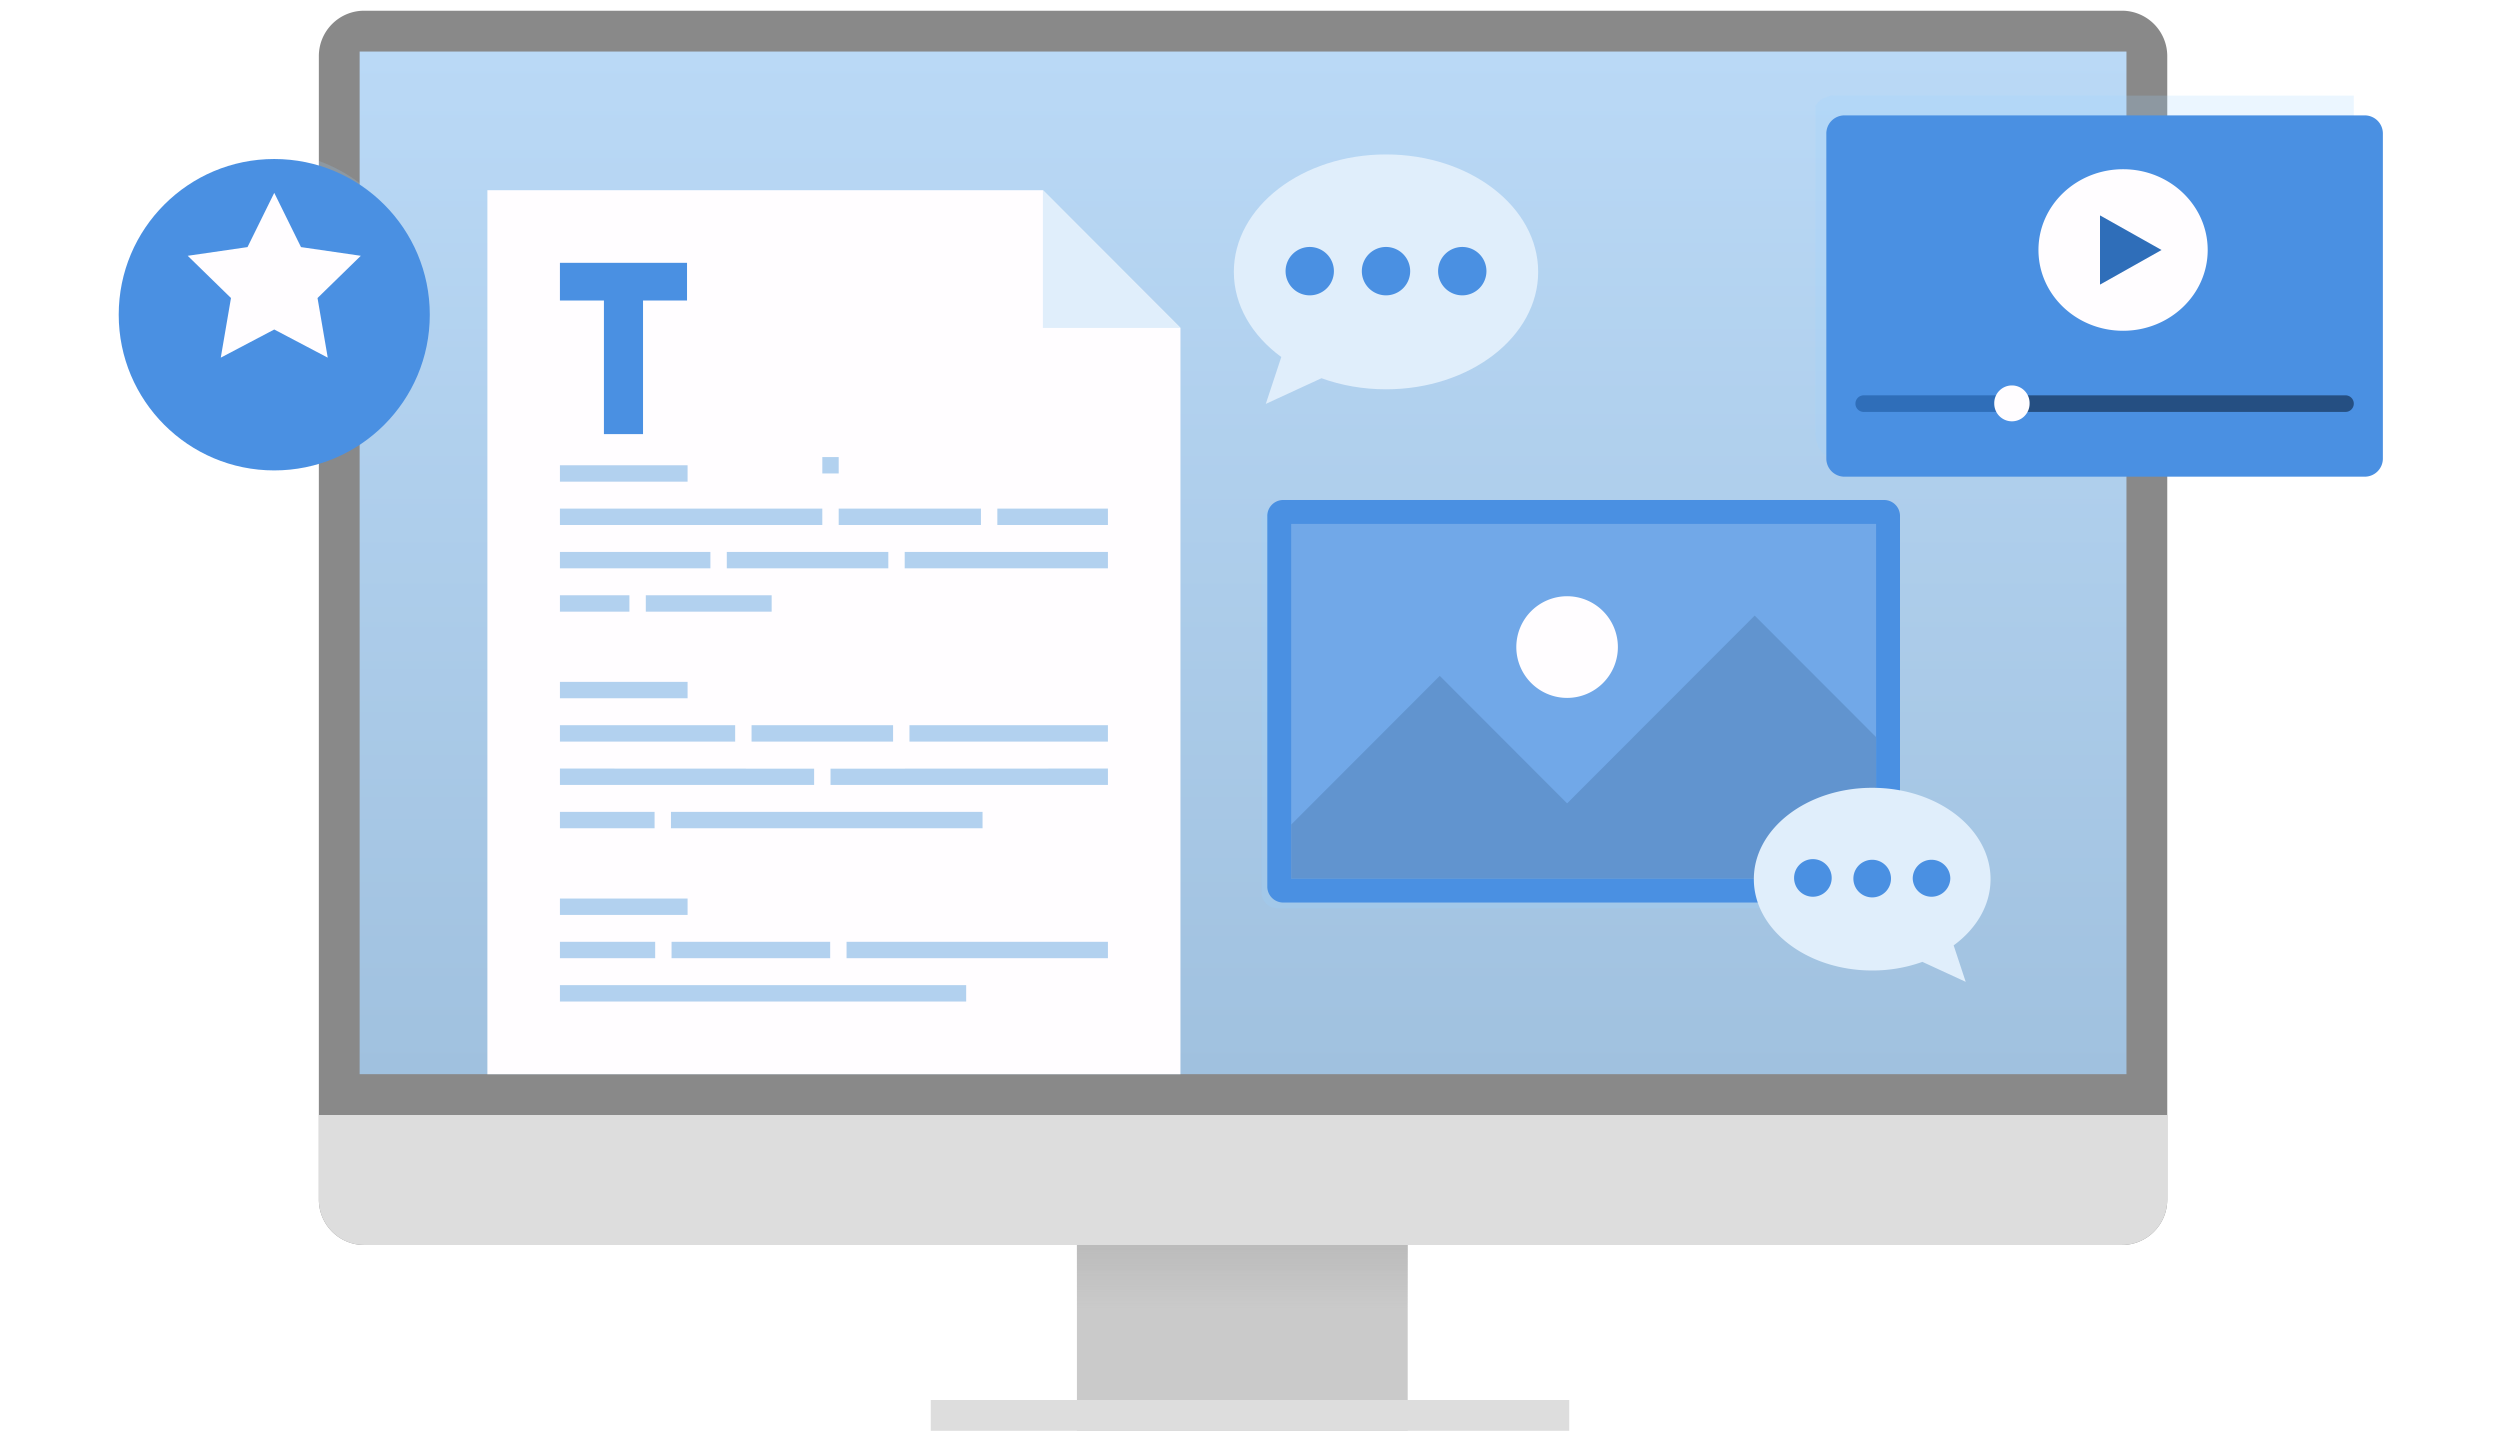 <svg width="325" height="186" viewBox="0 0 325 186" fill="none" xmlns="http://www.w3.org/2000/svg"><path d="M275.85 161.847H47.343a5.897 5.897 0 0 1-5.893-5.9V7.292c0-3.258 2.639-5.9 5.893-5.9H275.85a5.897 5.897 0 0 1 5.894 5.9v148.655c0 3.258-2.639 5.9-5.894 5.9z" fill="#898989"/><path d="M276.439 6.702H46.754v132.94h229.685V6.702z" fill="url(#a)"/><path d="M183 158h-43v28h43v-28z" fill="#CACACA"/><path d="M183 158h-43v12h43v-12z" fill="url(#b)"/><path d="M204 182h-83v4h83v-4zM41.45 144.953v10.994c0 3.258 2.639 5.9 5.893 5.9H275.85a5.897 5.897 0 0 0 5.894-5.9v-10.994H41.45z" fill="#DDD"/><path opacity=".2" d="M244.181 118.079h-78.11a2.072 2.072 0 0 1-2.071-2.072V67.822c0-1.145.927-2.073 2.071-2.073h78.11c1.143 0 2.07.928 2.07 2.073v48.185a2.071 2.071 0 0 1-2.07 2.072z" fill="#9ED3FF"/><path d="M244.93 117.33h-78.11a2.072 2.072 0 0 1-2.071-2.073V67.073c0-1.145.927-2.073 2.071-2.073h78.11c1.143 0 2.07.928 2.07 2.073v48.184a2.072 2.072 0 0 1-2.07 2.073z" fill="#4A90E2"/><path d="M243.894 68.109h-76.04v46.112h76.04V68.109z" fill="#71A8E8"/><path d="M243.894 95.828l-15.785-15.803-24.385 24.413-16.557-16.575-19.313 19.334v7.024h76.04V95.828z" fill="#6194CF"/><path d="M203.724 90.728a6.605 6.605 0 0 0 6.601-6.608 6.605 6.605 0 0 0-6.601-6.61 6.606 6.606 0 0 0-6.602 6.61 6.606 6.606 0 0 0 6.602 6.608z" fill="#FFFDFF"/><path opacity=".2" d="M305.992 12.424h-67.635c-1.302 0-2.357 1.057-2.357 1.436v42.248c0 2.228 1.055 3.285 2.357 3.285h67.635V12.424z" fill="#9ED3FF"/><path d="M307.417 57.969h-67.638a2.358 2.358 0 0 1-2.357-2.36V13.36a2.358 2.358 0 0 1 2.357-2.36h67.638a2.358 2.358 0 0 1 2.357 2.36v42.249a2.358 2.358 0 0 1-2.357 2.36z" fill="#4A90E2" filter="url(#c)"/><path d="M304.914 53.551h-43.363a1.078 1.078 0 0 1 0-2.158h43.363a1.078 1.078 0 0 1 0 2.158z" fill="#254F82"/><path d="M261.551 53.551h-19.267a1.078 1.078 0 0 1 0-2.158h19.267a1.079 1.079 0 0 1 0 2.158z" fill="#2F6EB9"/><path d="M261.55 54.772a2.298 2.298 0 0 0 2.297-2.3 2.298 2.298 0 1 0-4.594 0c0 1.27 1.028 2.3 2.297 2.3zM276 43c6.075 0 11-4.701 11-10.5S282.075 22 276 22s-11 4.701-11 10.5S269.925 43 276 43z" fill="#FFFDFF"/><path d="M281 32.5l-4 2.25-4 2.25v-9l4 2.25 4 2.25z" fill="#2F6EB9"/><path d="M153.46 139.643H63.361V24.728h72.216l17.882 17.903v97.012h.001z" fill="#FFFDFF"/><path d="M135.577 24.728V42.63h17.883l-17.883-17.903z" fill="#E0EEFB"/><path d="M89.314 39.066h-5.72v17.368H78.51V39.067h-5.719v-4.9h16.523v4.9z" fill="#4A90E2"/><path d="M89.387 62.62H72.792v-2.134h16.595v2.133zm0 26.026H72.792v2.133h16.595v-2.133zm0 28.16H72.792v2.133h16.595v-2.133zm36.215 11.263H72.791v2.133h52.811v-2.133zm-16.571-68.65h-2.13v2.134h2.13V59.42zm-23.859 63.018H72.791v2.133h12.381v-2.133zm2.13 2.133h20.62v-2.132h-20.62v2.132zm22.75-2.133v2.133h33.978v-2.133h-33.978zM72.791 96.41h22.78v-2.132h-22.78v2.132zm24.911 0H116.1v-2.132H97.702v2.132zm20.528-2.132v2.132h25.8v-2.132h-25.8zM72.791 99.91v2.132h33.045v-2.115l-33.045-.017zm35.176.017v2.115h36.064V99.91l-36.064.017zM72.791 77.382v2.133h9.033v-2.133h-9.033zm11.164 0v2.133h16.361v-2.133H83.955zm10.529-5.632v2.133h20.998V71.75H94.484zm-21.693 0v2.133h19.562V71.75H72.791zm44.821 0v2.133h26.419V71.75h-26.419zm-44.821-5.632v2.133h34.11v-2.133h-34.11zm56.864 0v2.133h14.376v-2.133h-14.376zm-20.624 0v2.133h18.493v-2.133h-18.493zm-23.935 39.424H72.792v2.133h12.304v-2.133zm2.13 0v2.133h40.506v-2.133H87.226z" fill="#B2D1EF"/><path d="M180.181 20.077c-10.925 0-19.781 6.835-19.781 15.266 0 4.36 2.371 8.288 6.167 11.07l-2.014 6.094 7.238-3.337c2.548.922 5.39 1.44 8.39 1.44 10.925 0 19.782-6.835 19.782-15.267 0-8.431-8.857-15.266-19.782-15.266z" fill="#E0EEFB"/><path d="M180.181 32.105a3.144 3.144 0 0 1 3.142 3.145 3.143 3.143 0 0 1-3.142 3.146 3.143 3.143 0 0 1-3.142-3.146 3.143 3.143 0 0 1 3.142-3.145zm-9.914 0a3.144 3.144 0 0 0-3.142 3.145 3.144 3.144 0 0 0 3.142 3.146 3.143 3.143 0 0 0 3.141-3.146 3.143 3.143 0 0 0-3.141-3.145zm16.686 3.145a3.144 3.144 0 0 0 3.142 3.146 3.144 3.144 0 0 0 3.142-3.146 3.144 3.144 0 0 0-3.142-3.145 3.144 3.144 0 0 0-3.142 3.145z" fill="#4A90E2"/><path d="M243.386 102.415c8.497 0 15.385 5.316 15.385 11.874 0 3.391-1.843 6.447-4.796 8.61l1.567 4.74-5.63-2.596a19.18 19.18 0 0 1-6.526 1.121c-8.497 0-15.386-5.316-15.386-11.875 0-6.558 6.889-11.874 15.386-11.874z" fill="#E0EEFB"/><path d="M243.386 111.771a2.445 2.445 0 0 0 0 4.892 2.445 2.445 0 0 0 2.444-2.446 2.445 2.445 0 0 0-2.444-2.446zm7.711 0a2.445 2.445 0 0 1 2.444 2.446 2.445 2.445 0 0 1-4.887 0 2.445 2.445 0 0 1 2.443-2.446zm-12.978 2.446a2.445 2.445 0 0 1-4.887 0 2.445 2.445 0 1 1 4.887 0z" fill="#4A90E2"/><path opacity=".2" d="M41.45 20.923v38.08c7.782-2.816 13.345-10.277 13.345-19.04 0-8.762-5.563-16.224-13.345-19.04z" fill="#9ED3FF"/><path d="M35.653 57.155c11.167 0 20.22-9.063 20.22-20.242 0-11.18-9.053-20.242-20.22-20.242-11.167 0-20.22 9.062-20.22 20.242 0 11.18 9.053 20.242 20.22 20.242z" fill="#4A90E2" filter="url(#d)"/><path d="M35.653 25.07l3.477 7.053 7.774 1.13-5.626 5.49 1.328 7.752-6.953-3.66-6.953 3.66 1.328-7.752-5.626-5.49 7.774-1.13 3.477-7.052z" fill="#FFFDFF"/><defs><filter id="c" x="222.422" y="0" width="102.352" height="76.969" filterUnits="userSpaceOnUse" color-interpolation-filters="sRGB"><feFlood flood-opacity="0" result="BackgroundImageFix"/><feColorMatrix in="SourceAlpha" values="0 0 0 0 0 0 0 0 0 0 0 0 0 0 0 0 0 0 127 0"/><feOffset dy="4"/><feGaussianBlur stdDeviation="7.5"/><feColorMatrix values="0 0 0 0 0.055 0 0 0 0 0.086 0 0 0 0 0.192 0 0 0 0.25 0"/><feBlend in2="BackgroundImageFix" result="effect1_dropShadow"/><feBlend in="SourceGraphic" in2="effect1_dropShadow" result="shape"/></filter><filter id="d" x=".434" y="5.671" width="70.439" height="70.485" filterUnits="userSpaceOnUse" color-interpolation-filters="sRGB"><feFlood flood-opacity="0" result="BackgroundImageFix"/><feColorMatrix in="SourceAlpha" values="0 0 0 0 0 0 0 0 0 0 0 0 0 0 0 0 0 0 127 0"/><feOffset dy="4"/><feGaussianBlur stdDeviation="7.5"/><feColorMatrix values="0 0 0 0 0.057 0 0 0 0 0.086 0 0 0 0 0.192 0 0 0 0.25 0"/><feBlend in2="BackgroundImageFix" result="effect1_dropShadow"/><feBlend in="SourceGraphic" in2="effect1_dropShadow" result="shape"/></filter><linearGradient id="a" x1="161.597" y1="6.702" x2="161.597" y2="139.642" gradientUnits="userSpaceOnUse"><stop stop-color="#BAD9F6"/><stop offset="1" stop-color="#A0C1DF"/></linearGradient><linearGradient id="b" x1="161.5" y1="158" x2="161.5" y2="170" gradientUnits="userSpaceOnUse"><stop stop-color="#B4B4B4"/><stop offset="1" stop-color="#B4B4B4" stop-opacity="0"/></linearGradient></defs></svg>